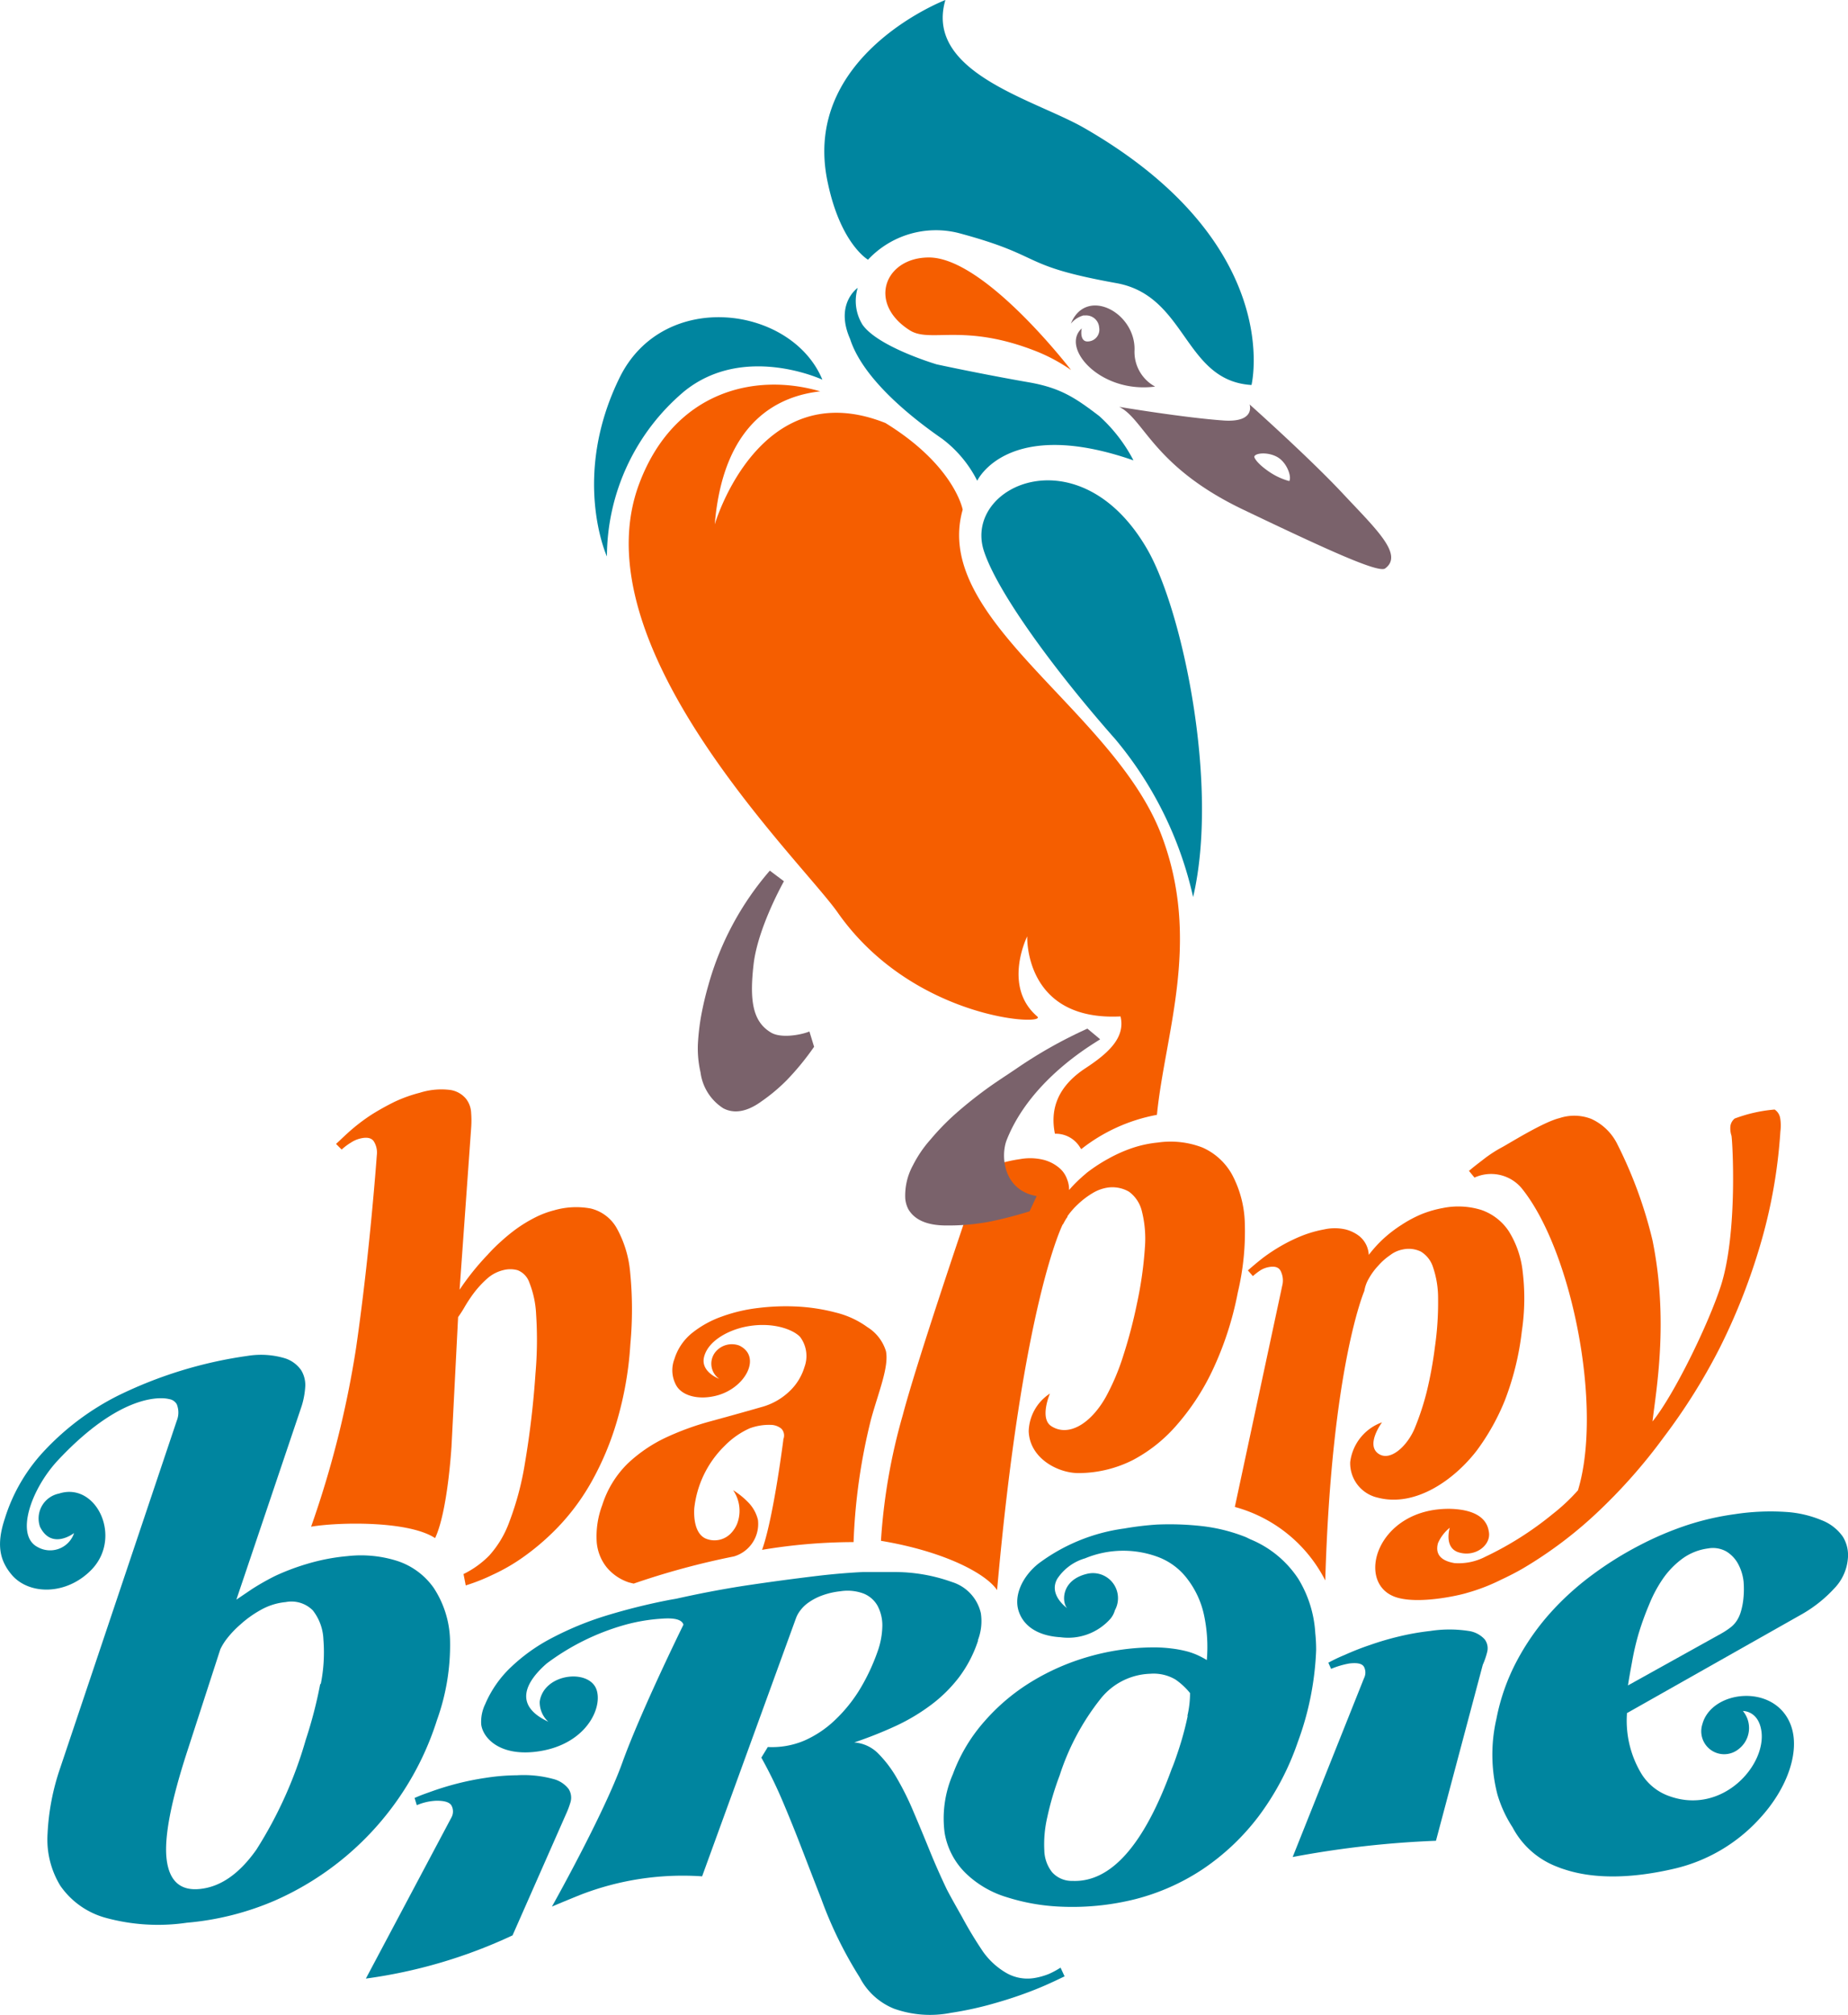 <svg xmlns="http://www.w3.org/2000/svg" viewBox="0 0 174.11 189.77"><defs><style>.cls-1{fill:#f55e00;}.cls-2{fill:#00859f;}.cls-3{fill:#7a626b;}</style></defs><title>logo-vert</title><g id="Слой_2" data-name="Слой 2"><g id="Слой_1-2" data-name="Слой 1"><path class="cls-1" d="M59.36,119.73a10.38,10.38,0,0,0-1.29-4.12,3.85,3.85,0,0,0-2.42-1.79,7.47,7.47,0,0,0-3.44.17,8.76,8.76,0,0,0-1.78.67,13.55,13.55,0,0,0-1.67,1,16.33,16.33,0,0,0-1.52,1.23,15.87,15.87,0,0,0-1.3,1.29,24.39,24.39,0,0,0-2.64,3.29l1.09-15.24a9.19,9.19,0,0,0,0-1.39,2.32,2.32,0,0,0-.49-1.36,2.39,2.39,0,0,0-1.45-.82,6.71,6.71,0,0,0-2.9.26,13.39,13.39,0,0,0-2.35.84,24,24,0,0,0-2.13,1.18,17.37,17.37,0,0,0-1.85,1.37c-.57.48-1.09,1-1.56,1.43l.53.53a5.35,5.35,0,0,1,.88-.66,2.76,2.76,0,0,1,.87-.38c.62-.15,1.05-.07,1.28.27a2,2,0,0,1,.28,1.32s-.65,9.15-1.95,18.12a93.48,93.48,0,0,1-4.24,16.85c2.6-.44,9.15-.57,11.66,1.06H41c1.17-2.5,1.52-8.38,1.54-8.63l.62-12.17a11,11,0,0,0,.64-1,14,14,0,0,1,.89-1.33,9.51,9.51,0,0,1,1.19-1.28,3.51,3.51,0,0,1,1.52-.81,2.62,2.62,0,0,1,1.36,0,1.9,1.9,0,0,1,1.11,1.16,9.22,9.22,0,0,1,.64,3,36.42,36.42,0,0,1-.06,5.57,84.45,84.45,0,0,1-1,8.49A27.8,27.8,0,0,1,48,143.3a9.62,9.62,0,0,1-1.91,3.21,8.85,8.85,0,0,1-2.42,1.74l.21,1.07a18,18,0,0,0,2.53-1,17.75,17.75,0,0,0,3.1-1.82,22.83,22.83,0,0,0,3.27-2.89,21.14,21.14,0,0,0,3-4.14,27.43,27.43,0,0,0,2.34-5.61,32.86,32.86,0,0,0,1.27-7.27A35.64,35.64,0,0,0,59.36,119.73Z"/><path class="cls-1" d="M83.47,127.26A4.05,4.05,0,0,0,81.73,125a8.48,8.48,0,0,0-2.95-1.37,17.89,17.89,0,0,0-3.8-.58,21.26,21.26,0,0,0-3.54.14A15.18,15.18,0,0,0,68,124a9.62,9.62,0,0,0-2.8,1.55A5.07,5.07,0,0,0,63.54,128a2.94,2.94,0,0,0,.17,2.48c.56,1,2.15,1.41,3.85.95,2.71-.73,4.22-3.68,2.09-4.7a2,2,0,0,0-2.17.52,1.75,1.75,0,0,0,.1,2.47l.17.14s-1.72-.63-1.43-2c.35-1.58,2.33-2.6,4-2.92,2.55-.49,4.5.33,5.08,1a3,3,0,0,1,.39,2.82,5.17,5.17,0,0,1-1.33,2.2,6.13,6.13,0,0,1-2.78,1.58c-1.59.46-3.16.89-4.69,1.31a26.09,26.09,0,0,0-4.31,1.57,13.79,13.79,0,0,0-3.55,2.43,9.5,9.5,0,0,0-2.39,3.91,8.35,8.35,0,0,0-.52,3.48,4.37,4.37,0,0,0,.95,2.39,4.57,4.57,0,0,0,2,1.38c.17.06.35.09.53.14a72.47,72.47,0,0,1,9.45-2.56,3.19,3.19,0,0,0,2.26-3.44,3.52,3.52,0,0,0-.81-1.54,7.48,7.48,0,0,0-1.53-1.26,3.42,3.42,0,0,1,.4,3.11,2.82,2.82,0,0,1-.54.88,2.14,2.14,0,0,1-2.46.56c-.93-.43-1.12-1.76-1.06-2.83a9.69,9.69,0,0,1,2.89-5.92,7.67,7.67,0,0,1,2.32-1.62,5.22,5.22,0,0,1,2-.33,1.61,1.61,0,0,1,1,.36.93.93,0,0,1,.18,1v.07c-.13,1-1,7.55-2,10.34a52.54,52.54,0,0,1,8.62-.73,55.48,55.48,0,0,1,1.65-11.59C82.76,131.14,83.77,128.73,83.47,127.26Z"/><path class="cls-1" d="M167.71,105.26a1.21,1.21,0,0,0-.51-.76,13.94,13.94,0,0,0-3.77.85,1.12,1.12,0,0,0-.4.72,2.21,2.21,0,0,0,.1.89c.09.33.62,9.11-1,14.15-1.18,3.64-4.42,10.28-6.44,12.77.35-3,1.54-9.5,0-17.07a41.36,41.36,0,0,0-3.29-9,5.08,5.08,0,0,0-2.48-2.43,4.42,4.42,0,0,0-3-.07c-1.51.36-4.76,2.4-5.4,2.74a12.19,12.19,0,0,0-1.7,1.1c-.5.39-1,.76-1.42,1.13l.52.63a3.76,3.76,0,0,1,4.4.95c4.76,5.8,7.72,20.68,5.35,28.5a17.93,17.93,0,0,1-2.4,2.25h0a30.82,30.82,0,0,1-6.31,4,5.48,5.48,0,0,1-2.92.61c-1.48-.25-1.8-1-1.56-1.88a3.81,3.81,0,0,1,1.11-1.45s-.58,1.86.82,2.31c1.6.51,3.15-.71,2.85-2-.16-1-1-2-3.56-2.09-7-.15-9.11,7.06-5.15,8.33,2.16.69,6-.2,6.68-.42a17.84,17.84,0,0,0,3.2-1.24c.69-.32,1.38-.67,2.07-1.07a39.45,39.45,0,0,0,7-5.27,51.45,51.45,0,0,0,6.26-7.09A56,56,0,0,0,162,127a57.9,57.9,0,0,0,3.67-9.17,48.77,48.77,0,0,0,1.93-9.57c.06-.63.11-1.2.14-1.71A4.14,4.14,0,0,0,167.71,105.26Z"/><path class="cls-1" d="M117.28,115.18a10.28,10.28,0,0,0-1.21-4.57,5.93,5.93,0,0,0-2.8-2.54,8.38,8.38,0,0,0-4.2-.46,10.83,10.83,0,0,0-2.35.5,13.62,13.62,0,0,0-2.26,1,15.3,15.3,0,0,0-2.07,1.35l-.23.2h0a13.82,13.82,0,0,0-1.44,1.42,2.48,2.48,0,0,0-.18-1A2.44,2.44,0,0,0,99.8,110a3.72,3.72,0,0,0-1.43-.75,5.3,5.3,0,0,0-2.26-.08,13.29,13.29,0,0,0-2.49.6,19.71,19.71,0,0,0-2.29,1A20.18,20.18,0,0,0,89.25,112c-.65.45-1,.71-1.58,1.15l.59.56a3,3,0,0,1,.57-.35,2.5,2.5,0,0,1,.92-.31c.65-.09,1.07.06,1.25.44a2,2,0,0,1,0,1.18s-4.61,13.54-5.94,18.59A55.34,55.34,0,0,0,83,145.12c6,1,9.9,3.09,10.94,4.64,2.42-27.2,6.2-34.47,6.2-34.47v.05a6.75,6.75,0,0,1,.35-.62.79.79,0,0,0,.08-.11h0v-.06a7.17,7.17,0,0,1,1-1.14,7.81,7.81,0,0,1,1.39-1.05,3.85,3.85,0,0,1,1.41-.51,3.13,3.13,0,0,1,2,.39,3.2,3.2,0,0,1,1.2,1.79,10.55,10.55,0,0,1,.3,3.42,36.28,36.28,0,0,1-.75,5.32,45.66,45.66,0,0,1-1.27,4.85,21.45,21.45,0,0,1-1.69,4c-1.44,2.52-3.52,3.73-5.11,2.7-1.14-.73-.13-3.07-.13-3.07a4.38,4.38,0,0,0-2,3.55c.09,2.59,2.84,4,4.82,3.94a11.42,11.42,0,0,0,5-1.23,14.25,14.25,0,0,0,4-3.15,22.26,22.26,0,0,0,3.45-5.2,30.71,30.71,0,0,0,2.43-7.43A24.76,24.76,0,0,0,117.28,115.18Z"/><path class="cls-1" d="M139.14,136.61a21.34,21.34,0,0,0,2.63-4.69,26.41,26.41,0,0,0,1.61-6.54,20.88,20.88,0,0,0,.08-5.61,9,9,0,0,0-1.31-3.81,5.1,5.1,0,0,0-2.58-2,7.32,7.32,0,0,0-3.65-.18,10.35,10.35,0,0,0-2,.58,11.55,11.55,0,0,0-1.87,1,12.38,12.38,0,0,0-1.69,1.29,11.88,11.88,0,0,0-1.4,1.54,2.53,2.53,0,0,0-.21-.88,2.43,2.43,0,0,0-.71-.91,3.55,3.55,0,0,0-1.28-.61,4.58,4.58,0,0,0-2,0,11,11,0,0,0-2.1.6,15.52,15.52,0,0,0-1.92.93,16.78,16.78,0,0,0-1.71,1.12c-.53.41-1,.81-1.46,1.21l.47.54a6,6,0,0,1,.73-.56,2.28,2.28,0,0,1,.77-.29c.55-.1.92,0,1.11.35a2,2,0,0,1,.19,1.24l-4.5,21a13.54,13.54,0,0,1,8.52,6.92c.59-20.15,3.68-27.26,3.68-27.26a3.34,3.34,0,0,1,.43-1.18,6,6,0,0,1,.88-1.2,5.85,5.85,0,0,1,1.13-1,2.79,2.79,0,0,1,1.18-.53,2.62,2.62,0,0,1,1.71.2,2.65,2.65,0,0,1,1.14,1.46,9,9,0,0,1,.48,2.92,29.34,29.34,0,0,1-.3,4.61,37.37,37.37,0,0,1-.78,4.25,25.11,25.11,0,0,1-1.07,3.27c-.64,1.66-2.25,3.26-3.4,2.57-1.36-.82.27-3,.27-3a4.57,4.57,0,0,0-3,3.74,3.32,3.32,0,0,0,2.58,3.35C133.39,142,137.07,139.31,139.14,136.61Z"/><path class="cls-2" d="M173.63,144.74a4.34,4.34,0,0,0-2-1.56,10.46,10.46,0,0,0-3.37-.78,22.16,22.16,0,0,0-4.81.21,25.52,25.52,0,0,0-4.4,1,30.15,30.15,0,0,0-4.59,1.94,32.47,32.47,0,0,0-4.45,2.78,26.35,26.35,0,0,0-4,3.64,22.85,22.85,0,0,0-3.12,4.5,19.45,19.45,0,0,0-1.9,5.4,15,15,0,0,0,.09,7.14,11.74,11.74,0,0,0,1.43,3.1h0a7.91,7.91,0,0,0,4.15,3.69c.23.09.45.18.69.25,2.68.9,6.22.94,10.52-.08a15.66,15.66,0,0,0,7.84-4.61c2.81-3,4-6.7,2.91-9.13-1.64-3.7-7.39-3-8.23.16a2.16,2.16,0,0,0,3.41,2.35,2.5,2.5,0,0,0,.48-3.5l-.07-.09s1.45-.05,1.74,1.88c.47,3.25-3.67,7.89-8.61,6.16a5.05,5.05,0,0,1-2.74-2.21,9.68,9.68,0,0,1-1.32-5.52v-.11L169.82,152a12.68,12.68,0,0,0,3-2.4,4.58,4.58,0,0,0,1.27-2.73A3.32,3.32,0,0,0,173.63,144.74Zm-9.38,5.87a6.5,6.5,0,0,1-.24,1.2,3.18,3.18,0,0,1-.39.85,2.61,2.61,0,0,1-.58.62,7.41,7.41,0,0,1-.9.59l-8.76,4.87c.09-.6.22-1.33.38-2.19a24.94,24.94,0,0,1,.62-2.68,27.41,27.41,0,0,1,1-2.76,12.49,12.49,0,0,1,1.32-2.46,8,8,0,0,1,1.82-1.86,5.24,5.24,0,0,1,2.39-.95,2.59,2.59,0,0,1,1.75.29,3.09,3.09,0,0,1,1.1,1.17,4.56,4.56,0,0,1,.51,1.64A8.54,8.54,0,0,1,164.25,150.61Z"/><path class="cls-2" d="M124,155.44v-.14a14,14,0,0,0-.08-1.47,11,11,0,0,0-1.6-5.13,9.9,9.9,0,0,0-4.51-3.72c-.18-.08-.35-.18-.54-.25a16,16,0,0,0-4.07-1,27.23,27.23,0,0,0-4.21-.14,28.78,28.78,0,0,0-3.07.37,17.32,17.32,0,0,0-8.1,3.32c-1.48,1.19-2.35,3-1.83,4.51s2,2.3,3.93,2.41a5.32,5.32,0,0,0,4.7-1.74,2.14,2.14,0,0,0,.42-.8,2.36,2.36,0,0,0-2.63-3.43c-2.49.6-2.36,2.72-1.87,3.23,0,0-1.79-1.24-.93-2.76a4.7,4.7,0,0,1,2.62-1.93,9.4,9.4,0,0,1,6.84-.14,6.17,6.17,0,0,1,2.82,2.11,8.5,8.5,0,0,1,1.54,3.34,14.46,14.46,0,0,1,.27,4.27,8.26,8.26,0,0,0-.78-.42,6.65,6.65,0,0,0-1.06-.39,10.78,10.78,0,0,0-1.49-.28,13.69,13.69,0,0,0-2-.1,22.37,22.37,0,0,0-5.83.88,21.82,21.82,0,0,0-5.36,2.35,19,19,0,0,0-4.4,3.7,15.69,15.69,0,0,0-3,5,10.44,10.44,0,0,0-.78,5.55,6.94,6.94,0,0,0,2,3.8,9.5,9.5,0,0,0,3.87,2.25,19.32,19.32,0,0,0,4.94.88,24.42,24.42,0,0,0,7.15-.7,20.81,20.81,0,0,0,6.38-2.84,22,22,0,0,0,5.23-4.95,25.33,25.33,0,0,0,3.7-7A28,28,0,0,0,124,155.44Zm-12.1,6.17c-.16.77-.34,1.48-.54,2.17s-.4,1.28-.58,1.8-.32.87-.38,1c-2.6,7.17-5.73,10.72-9.35,10.57a2.49,2.49,0,0,1-1.92-.81,3.45,3.45,0,0,1-.74-2.07,11.25,11.25,0,0,1,.28-3.12,27.8,27.8,0,0,1,1.17-3.95,22.88,22.88,0,0,1,3.86-7.21,6.22,6.22,0,0,1,4.68-2.35,4.06,4.06,0,0,1,2.36.54,6.52,6.52,0,0,1,1.38,1.28A9.47,9.47,0,0,1,111.87,161.61Z"/><path class="cls-2" d="M53.76,169.7a1.52,1.52,0,0,0-.19-1.21,2.64,2.64,0,0,0-1.45-.94,10.64,10.64,0,0,0-3.41-.35,20.06,20.06,0,0,0-2.92.24,26.31,26.31,0,0,0-2.7.54c-.86.22-1.67.47-2.45.75s-.94.33-1.58.61l.21.68a5.16,5.16,0,0,1,1.88-.42c.74,0,1.21.14,1.39.46a1.17,1.17,0,0,1,0,1.1l-8.07,15.19a47.54,47.54,0,0,0,13.82-4.07l5.05-11.45A8.18,8.18,0,0,0,53.76,169.7Z"/><path class="cls-2" d="M138.37,153.61a11.86,11.86,0,0,0-3.61,0,23.76,23.76,0,0,0-3,.53,27.08,27.08,0,0,0-2.71.8c-.84.28-1.63.6-2.39.94a15.53,15.53,0,0,0-1.51.72l.26.58a8.1,8.1,0,0,1,1.73-.51c.73-.08,1.18,0,1.37.32a1.17,1.17,0,0,1,0,1.07l-6.72,16.84a91.89,91.89,0,0,1,13.5-1.53h0l4.41-16.57a7.16,7.16,0,0,0,.41-1.19,1.4,1.4,0,0,0-.23-1.21A2.51,2.51,0,0,0,138.37,153.61Z"/><path class="cls-2" d="M41.17,162a20.85,20.85,0,0,0,1.23-7.56,9.38,9.38,0,0,0-1.54-4.89A6.77,6.77,0,0,0,37.38,147a11.32,11.32,0,0,0-4.64-.44,19.13,19.13,0,0,0-3.8.73,21.63,21.63,0,0,0-3,1.13,22.83,22.83,0,0,0-2.19,1.24l-1.48,1,6.15-18.23a7.62,7.62,0,0,0,.33-1.71,2.69,2.69,0,0,0-.37-1.66,2.94,2.94,0,0,0-1.63-1.16,7.87,7.87,0,0,0-3.41-.2,40.45,40.45,0,0,0-12.27,3.77,24.65,24.65,0,0,0-6.78,5.05,16.42,16.42,0,0,0-3.84,6.52c-.81,2.44-.47,3.93.63,5.25,1.62,1.95,5.21,2,7.59-.5,2.88-3.07.37-8.25-3.11-7.12a2.39,2.39,0,0,0-1.79,3.13c1.1,2.23,3.21.59,3.21.59a2.38,2.38,0,0,1-3.43,1.32c-2.15-1.1-.62-5.48,1.93-8.2,6.51-6.94,10.44-5.74,10.44-5.74h0a1,1,0,0,1,.73.48,2.07,2.07,0,0,1,0,1.57l-11,32.76a22.21,22.21,0,0,0-1.17,6.14,8.35,8.35,0,0,0,1.2,4.88,7.65,7.65,0,0,0,4.18,3,18.66,18.66,0,0,0,7.74.49A26.71,26.71,0,0,0,25.9,179a27.72,27.72,0,0,0,12-10.14A27.57,27.57,0,0,0,41.17,162Zm-11-3.4a41.26,41.26,0,0,1-1.36,5.25,39.61,39.61,0,0,1-4.65,10.35q-2.41,3.42-5.33,3.71c-1.84.19-2.88-.75-3.13-2.79s.4-5.43,1.93-10.14l3.13-9.65a5.53,5.53,0,0,1,.56-.92A9.41,9.41,0,0,1,22.65,153a10.18,10.18,0,0,1,1.88-1.35,5.89,5.89,0,0,1,2.39-.76,2.84,2.84,0,0,1,2.55.78,4.72,4.72,0,0,1,1,2.74A15.07,15.07,0,0,1,30.22,158.61Z"/><path class="cls-2" d="M98.83,185.91a6.55,6.55,0,0,1-1.33.38,4,4,0,0,1-2.69-.47,7,7,0,0,1-2.19-2,38.07,38.07,0,0,1-2-3.31c-.62-1.09-1.2-2.13-1.45-2.63-.55-1.16-1.08-2.35-1.58-3.58s-1-2.44-1.51-3.63a26.67,26.67,0,0,0-1.59-3.21,11.13,11.13,0,0,0-1.79-2.35,3.54,3.54,0,0,0-2.22-1,39.23,39.23,0,0,0,3.93-1.56,18.51,18.51,0,0,0,3.34-2,13.45,13.45,0,0,0,2.62-2.6,11.84,11.84,0,0,0,1.77-3.41v-.08a5,5,0,0,0,.27-2.53A4,4,0,0,0,89.69,149a15.94,15.94,0,0,0-5.46-.94H81.29c-1.24.06-2.59.17-4,.33q-3.79.45-7.41,1c-2.14.34-4.19.74-6.15,1.18l-.63.11a58.29,58.29,0,0,0-6,1.49A29.7,29.7,0,0,0,52,154.27,16.79,16.79,0,0,0,48.16,157a10.43,10.43,0,0,0-2.45,3.51,3.79,3.79,0,0,0-.37,1.92c.16,1.22,1.65,2.92,5,2.57,4.63-.49,6.4-3.89,5.9-5.74-.57-2.15-5-1.71-5.39,1a2.49,2.49,0,0,0,.81,1.9c-3.43-1.6-2-3.87-.16-5.48a22.34,22.34,0,0,1,7.22-3.6,16.92,16.92,0,0,1,3.67-.63c1.22-.09,1.87.11,2,.57,0,0-4,8.11-5.76,13S52,179.57,52,179.57s.81-.35,2.66-1.1a26.69,26.69,0,0,1,11.49-1.75L75,152.39a2.73,2.73,0,0,1,.4-.71,3.31,3.31,0,0,1,.78-.75,5.33,5.33,0,0,1,1.24-.65,7.13,7.13,0,0,1,1.76-.41,4.33,4.33,0,0,1,2.19.22,2.64,2.64,0,0,1,1.31,1.15,3.94,3.94,0,0,1,.45,1.89,7.5,7.5,0,0,1-.46,2.45A19.09,19.09,0,0,1,81,159.12,14.14,14.14,0,0,1,78.67,162a10,10,0,0,1-2.9,1.94,7.8,7.8,0,0,1-3.43.6l-.61,1a42.1,42.1,0,0,1,2,4.09q.93,2.19,1.83,4.53c.53,1.37,1.06,2.75,1.6,4.13l.21.54A38.42,38.42,0,0,0,81,186.24a6.29,6.29,0,0,0,3.22,2.94,10.11,10.11,0,0,0,5.35.4,32.58,32.58,0,0,0,3.58-.75q1.65-.45,3-.93c.91-.32,1.71-.64,2.39-.94s1.28-.59,1.76-.82l-.38-.82A8.19,8.19,0,0,1,98.83,185.91Z"/><path class="cls-2" d="M105.2,26.67c-9.37-1.69-6.63-2.51-14.88-4.72a8.76,8.76,0,0,0-8.54,2.51S79.22,23,78,17.26C75.36,5.26,89.07,0,89.07,0c-2,6.86,8.44,9.38,13.09,12.06,19,10.93,15.75,24.2,15.75,24.2C111.53,35.87,111.83,27.87,105.2,26.67Z"/><path class="cls-2" d="M108.07,51.7c3.34,5.75,6.81,22.25,4.34,32.79a35,35,0,0,0-7.34-14.88c-5.84-6.61-11.22-14-12.41-17.84C90.86,45.69,101.75,40.81,108.07,51.7Z"/><path class="cls-2" d="M64.45,36.87a20.42,20.42,0,0,0-7.27,15.54s-3.4-7.48,1.2-16.85c4.14-8.41,16.22-6.76,19.1.2C77.48,35.76,70.07,32.3,64.45,36.87Z"/><path class="cls-2" d="M88.77,41.33c-2-1.39-7.35-5.27-8.68-9.41-1.46-3.31.72-4.81.72-4.81a4.24,4.24,0,0,0,.45,3.47c1.48,2.11,7,3.74,7,3.74h0c3.35.72,7.05,1.41,8.63,1.68,3,.52,4.39,1.44,6.68,3.19a14.82,14.82,0,0,1,3.22,4.17c-11.91-4.15-14.72,1.92-14.72,1.92A11.3,11.3,0,0,0,88.77,41.33Z"/><path class="cls-1" d="M101.79,108.12l.08.11A16.3,16.3,0,0,1,109,105c.77-7.74,4.22-16.41.41-26.39C104.89,66.84,87.76,58.36,90.7,48c0,0-.76-4.15-7.28-8.16-11.92-4.74-16.08,9.55-16.08,9.55.83-9.93,6.26-12.12,9.94-12.53-6.27-1.83-13.75.09-17,8.55-5.91,15.25,15,35.43,18.59,40.46C86,96.12,98.79,96.65,97.72,95.73c-3.3-2.83-.94-7.54-.94-7.54s-.32,8,8.79,7.54c.48,2-1.16,3.47-3.29,4.87-2.76,1.81-3.33,4-2.89,6.18h0A2.67,2.67,0,0,1,101.79,108.12Z"/><path class="cls-3" d="M101.92,30.93c-.08.34-.12,1.23.53,1.23a1.11,1.11,0,0,0,1.11-1.3,1.23,1.23,0,0,0-1.31-1.15l-.18,0a2.39,2.39,0,0,0-1.18.77c1.44-3.52,6.1-1.06,6,2.5a3.71,3.71,0,0,0,1.94,3.43C103.66,37.09,99.89,32.75,101.92,30.93Z"/><path class="cls-3" d="M115.36,39.61c-3.77-.26-9.91-1.29-9.91-1.29,2.37,1.18,3.2,5.62,11.66,9.67,7.93,3.79,12.76,6,13.39,5.55,1.77-1.3-.86-3.71-4-7.07s-8.77-8.38-8.77-8.38S118.32,39.78,115.36,39.61Zm2.81,3.44c0-.39,1.27-.52,2.18,0s1.36,1.86,1.12,2.26a6.27,6.27,0,0,1-2-.95c-.85-.59-1.27-1.12-1.3-1.35Z"/><path class="cls-3" d="M66.07,95.61c.18-.95.4-1.9.68-2.86A27.88,27.88,0,0,1,72.53,82l1.33,1S71.4,87.35,71,90.82s-.07,5.41,1.64,6.43c.93.56,2.78.24,3.62-.1l.44,1.44a25.12,25.12,0,0,1-2.58,3.15,16.82,16.82,0,0,1-2.39,2c-1.38,1-2.59,1.17-3.59.64A4.73,4.73,0,0,1,66,101a10.1,10.1,0,0,1-.25-2.62A21.51,21.51,0,0,1,66.07,95.61Z"/><path class="cls-3" d="M87.68,107.31A23.06,23.06,0,0,1,90,104.92c.87-.77,1.79-1.51,2.78-2.24s2-1.37,2.93-2a43.28,43.28,0,0,1,6.74-3.8l1.2,1c-.14.17-6.45,3.54-8.8,9.48-.59,1.49-.34,4.74,2.82,5.29L97,114.09c-1.24.38-2.31.66-3.24.86-.41.09-.8.17-1.16.22a20.84,20.84,0,0,1-3.43.25c-1.84,0-3-.53-3.59-1.53a2.71,2.71,0,0,1-.29-1,5.93,5.93,0,0,1,.73-3.15A11.31,11.31,0,0,1,87.68,107.31Z"/><path class="cls-1" d="M85.7,31.1c-4-2.55-2.34-6.85,1.82-6.85,5.27,0,13.39,10.6,13.39,10.6a16.29,16.29,0,0,0-3.24-1.75C90.78,30.37,87.65,32.35,85.7,31.1Z"/></g></g></svg>